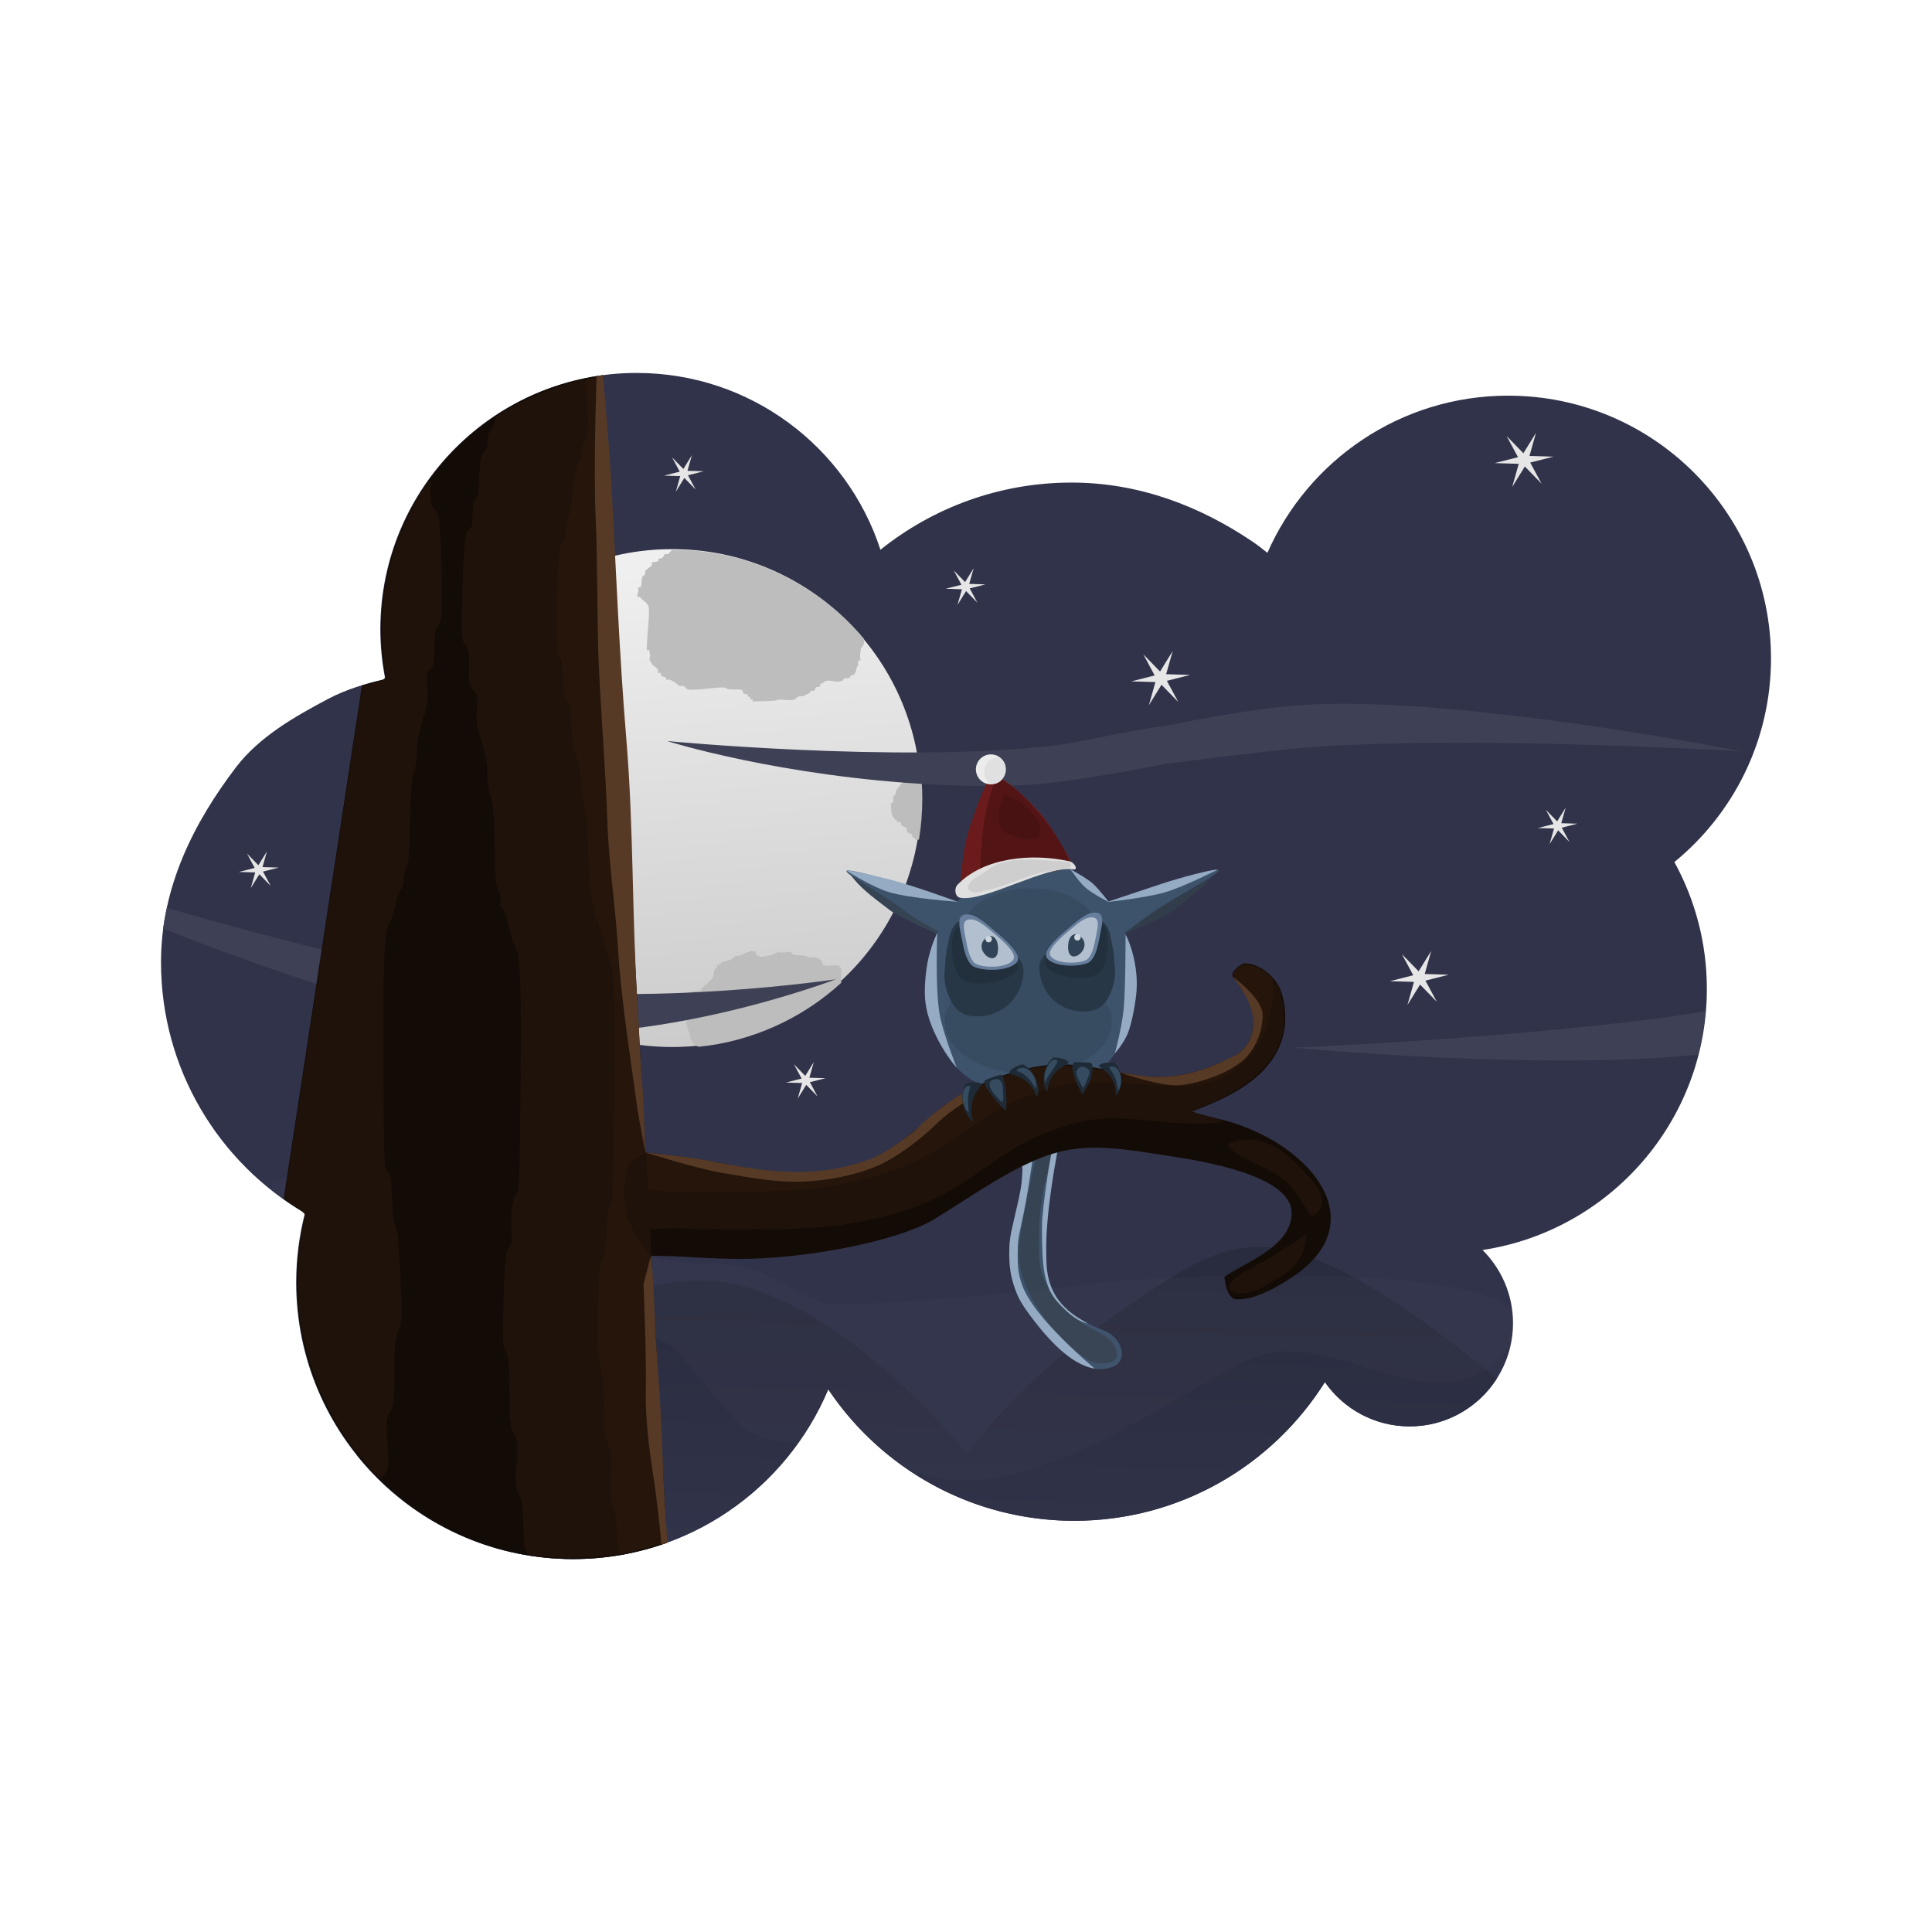 <svg:svg xmlns:dc="http://purl.org/dc/elements/1.1/" xmlns:ns2="http://creativecommons.org/ns#" xmlns:rdf="http://www.w3.org/1999/02/22-rdf-syntax-ns#" xmlns:svg="http://www.w3.org/2000/svg" height="896.067" id="svg2" version="1.1" viewBox="-74.672 -172.969 896.067 896.067" width="896.067">
  <svg:defs id="defs4">
    <svg:filter color-interpolation-filters="sRGB" id="filter6120">
      <svg:feGaussianBlur id="feGaussianBlur6122" stdDeviation="5.45" />
    </svg:filter>
    <svg:linearGradient gradientUnits="userSpaceOnUse" id="linearGradient3694" x1="1161.2" x2="1130" y1="1164.8" y2="718.29">
      <svg:stop id="stop6203" offset="0" stop-color="#ccc" />
      <svg:stop id="stop6205" offset="1" stop-color="#efefef" />
    </svg:linearGradient>
    <svg:linearGradient gradientTransform="translate(311.96 465.61)" gradientUnits="userSpaceOnUse" id="linearGradient3696" x1="218.67" x2="215.63" y1="334.72" y2="466.34">
      <svg:stop id="stop5480" offset="0" stop-color="#292b3e" />
      <svg:stop id="stop5482" offset="1" stop-color="#31334a" />
    </svg:linearGradient>
  </svg:defs>
  <svg:g id="layer2" transform="translate(-141.21 -384.7)">
    <svg:g id="g3598">
      <svg:path d="m361.87 384.7c-65.67 0-118.94 53.205-118.94 118.88 0 7.913 0.806 15.614 2.281 23.094-9.177 2.15-18.149 4.807-26.375 9.156-15.755 8.33-32.155 17.685-42.938 31.875-19.505 25.67-34.688 55.545-34.688 90.281 0 49.647 26.804 93.023 66.75 116.44-2.634 10.247-4.062 20.993-4.062 32.062 0 70.897 57.478 128.34 128.38 128.34 53.3 0 98.997-32.469 118.41-78.719 24.623 36.761 66.524 60.969 114.09 60.969 49.003 0 91.969-25.675 116.25-64.312 8.659 12.413 23.03 20.531 39.312 20.531 26.464 0 47.938-21.442 47.938-47.906 0-13.253-5.429-25.232-14.125-33.906 58.884-8.894 104.03-59.731 104.03-121.09 0-21.338-5.465-41.379-15.062-58.844 27.34-22.355 44.812-56.336 44.812-94.406 0-67.326-54.58-121.91-121.91-121.91-49.889 0-92.787 29.989-111.66 72.906-2.412-1.978-4.879-3.861-7.469-5.594-24.265-16.241-52.219-27-83.344-27-33.552 0-64.358 11.696-88.656 31.156-15.524-47.609-60.241-82-113.03-82z" fill="#31334a" id="path3865" style="color:#000000" />
      <svg:g id="g6209" transform="translate(311.96 157.34)">
        <svg:path d="m1361.7 935.23c0 130.4-105.71 236.11-236.11 236.11s-236.11-105.71-236.11-236.11 105.71-236.11 236.11-236.11 236.11 105.71 236.11 236.11z" fill="url(#linearGradient3694)" id="path5054" style="color:#000000" transform="matrix(.489 0 0 .489 -484.1 -32.79)" />
        <svg:path d="m104.53 495.64c-3.411-0.754-5.662 2.498-8.963 2.154-1.32 1.957-4.437 2.285-6.549 2.96 0.335 1.466-2.444 0.542-1.863 2.503-2.417 0.495-0.716 4.383-3.181 5.797-1.26 1.877-3.976 2.937-4.498 4.92-2.345 0.238-5.689-0.648-5.571 2.548-2.086 0.495-0.69 4.483-1.143 6.345-0.058 3.792-0.073 7.833 1.886 11.204-0.492 2.43 1.888 5.227 3.982 5.822 24.48-2.423 48.018-13.048 66.119-29.69-0.572-2.495 1.213-6.715-1.289-7.994-2.283-0.532-6.535 1.177-7.633-1.217-0.055-2.599-4.103-2.684-6.14-2.633-2.136-1.413-5.003-0.549-7.5-1.312-0.388-2.08-4.431-0.342-6.34-1.097-1.948 0.253-3.108 1.902-5.477 1.675-2.157 0.795-5.066 1.133-5.402-1.891l-0.438-0.094z" fill="#bdbdbd" id="path5435" />
        <svg:path d="m66.844 309.39c-1.284 0.055-1.424 1.462-2.438 1.969-0.395 0.197-0.949-0.197-1.344 0-0.658 0.329-0.701 1.342-1.312 1.75-0.235 0.157-1.673 0.392-1.75 0.469-0.208 0.208 0.208 0.667 0 0.875-0.232 0.232-0.612 0.29-0.906 0.438-0.225 0.113-2.095 0.161-2.188 0.438-0.139 0.418 0.139 0.894 0 1.312-0.123 0.368-2.621 1.711-3.094 2.656-0.197 0.395 0.107 0.885 0 1.312-0.151 0.605-1.081 0.765-1.312 1.344-0.38 0.951-0.308 3.946-0.906 4.844-0.163 0.245-0.612-0.132-0.875 0-0.526 0.263 0.143 1.179 0 1.75-0.102 0.407-0.95 2.144-0.438 2.656 0.208 0.208 0.612-0.132 0.875 0 0.558 0.279 0.845 0.938 1.344 1.312 3.398 2.549 3.062 3.005 3.062 7.062 0 2.202-1.383 15.55-0.875 16.312 0.163 0.245 0.667-0.208 0.875 0 0.429 0.429 0.198 1.239 0.469 1.781 0.356 0.712-0.534 2.56 0 3.094 0.208 0.208 1.205 2.134 1.312 2.188 1.201 0.6 0.898 0.492 2.188 1.781 0.429 0.429 0.04 1.321 0.469 1.75 0.208 0.208 0.612-0.132 0.875 0 0.416 0.208 0.109 1.015 0.438 1.344 0.25 0.25 2.136 0.771 2.188 0.875 0.132 0.263-0.245 0.712 0 0.875 0.367 0.245 0.911-0.086 1.344 0 1.544 0.309 3.507 1.757 4.406 2.656 0.568 0.568 2.113 0.075 2.656 0.438 0.446 0.297 1.055 1.184 1.312 1.312 2.495 1.248 16.868-1.664 18.094-0.438 1.105 1.105 5.916 0.347 7.5 0.875 0.325 0.108 0.269 1.008 0.438 1.344 0.314 0.629 1.705 0.393 2.188 0.875 0.208 0.208-0.208 0.667 0 0.875 0.208 0.208 0.698-0.208 0.906 0 0.329 0.329 0.109 0.984 0.438 1.312 0.208 0.208 0.667-0.208 0.875 0 0.208 0.208-0.132 0.643 0 0.906 0.018 0.035 10.118-0.2 10.594-0.438 2.202-1.101 6.095 0.437 8.812-0.469 0.697-0.232 1.067-1.04 1.75-1.312 0.69-0.276 2-0.109 2.656-0.438 0.387-0.193 2.541-1.236 2.656-1.312 0.274-0.182 0.143-0.759 0.438-0.906 0.395-0.197 0.918 0.197 1.312 0 0.658-0.329 0.713-1.372 1.344-1.75 0.52-0.312 1.479 0.105 1.75-0.438 0.132-0.263-0.208-0.667 0-0.875 0.097-0.097 1.613-0.738 2.219-1.344 1.042-1.042 5.555 0.492 7.031 0 2.699-0.9 0.775-0.307 1.781-1.312 0.26-0.26 2.464-0.054 2.656-0.438 1.036-2.072 0.356-0.415 1.75-1.344 1.494-0.996 1.14-2.749 1.75-3.969 0.066-0.132 0.422 0.139 0.469 0 0.003-0.008-0.134-2.558 0-2.625 0.263-0.132 0.667 0.208 0.875 0 0.354-0.354-0.166-2.157 0-2.656 0.149-0.448 0.171-2.694 0.438-3.094 0.579-0.869 1.047-0.859 1.312-2.188 0.117-0.583 0.044-1.403 0.062-2.125-20.509-24.441-50.934-40.279-85.094-41.281-1.04 0.093-1.968 0.156-2.281 0.156-0.443-0.159-0.798-0.2-1.094-0.188z" fill="#bdbdbd" id="path5445" />
        <svg:path d="m181.22 409.27c-3.133-0.003-7.207 1.258-8.125 3.094-0.381 0.763 0.9 3.962 0 5.312-0.129 0.193-0.461 0.148-0.625 0.312-0.381 0.381-0.328 1.101-0.625 1.25-0.186 0.093-0.478-0.147-0.625 0s0.066 0.428 0 0.625c-0.139 0.418-0.74 0.543-0.938 0.938-0.225 0.45-0.087 1.425-0.312 1.875-0.117 0.233-0.907 0.876-0.938 0.938-0.322 0.645-0.147 3.011-0.312 3.094-0.186 0.093-0.51-0.173-0.625 0-0.533 0.8-0.137 5.039 0.312 5.938 0.119 0.239 1.533 2.178 1.562 2.188 0.197 0.066 0.478-0.147 0.625 0 0.147 0.147-0.147 0.478 0 0.625 0.568 0.568 1.469-0.188 1.875 0.625 0.36 0.721-0.048 0.529 0.312 1.25 0.239 0.479 1.867 0.288 2.188 1.25 0.289 0.866 0.151 1.794 0.938 2.188 0.321 0.16 1.397 0.294 1.562 0.625 0.166 0.333 0.062 0.968 0.312 1.219 0.173 0.173 0.818 0.073 0.938 0.312 0.093 0.186-0.093 0.439 0 0.625 0.077 0.155 1.256 0.272 2.062 0.312 1.016-6.162 1.562-12.488 1.562-18.938 0-5.29-0.374-10.493-1.062-15.594-0.02-0.023-0.043-0.039-0.062-0.062z" fill="#bdbdbd" id="path5450" />
      </svg:g>
      <svg:path d="m700.25 538.27c-13.646-0.354-26.388-0.067-37.396 1.061-13.927 1.427-34.031 4.715-56.13 9.095-19.26 2.407-38.035 7.622-53.514 9.335-70.856 7.838-177.26-2.328-177.26-2.328s52.243 16.531 124.13 20.21c-0.082 0.029-0.171 0.057-0.253 0.086 0.306-0.024 0.547-0.044 0.846-0.067 18.429 0.924 35.744 0.94 50.105-0.532 14.024-1.437 34.352-4.747 56.633-9.173 19.085-2.385 37.666-4.683 53.011-6.38 70.856-7.838 213.87 0.613 213.87 0.613s-88.906-17.704-160.81-21.374c0.104-0.036 0.212-0.079 0.316-0.115-0.398 0.032-0.71 0.03-1.096 0.059-4.21-0.209-8.391-0.385-12.459-0.49z" fill="#3e4055" id="path5778" style="color:#000000" />
      <svg:path d="m143.96 632.85c-0.609 2.342-1.127 5.764-1.78 9.512 48.911 19.574 113.33 41.127 156.24 46.909 70.192 9.458 155.8-23.348 155.8-23.348s-87.012 13.122-157.58 3.035c-40.75-5.82-104.28-22.17-152.68-36.11z" fill="#3e4055" id="path5780" style="color:#000000" />
      <svg:path d="m857.54 680.8c-73.964 11.952-190.72 16.844-190.72 16.844s113.57 10.911 187.41 3.188c1.641-6.483 2.752-13.183 3.312-20.031z" fill="#3e4055" id="path5782" style="color:#000000" />
      <svg:path d="m610.72 634c10.773-8.112 14.227-11.02 18.634-16.618-18.402 7.096-29.329 15.743-42.834 28.545 0 0 20.086-8.829 24.2-11.927z" fill="#323d4c" id="path5162" style="color:#000000" />
      <svg:path d="m579.92 630.09c8.912-2.516 18.284-6.377 27.573-9.086 44.053-12.849 19.342-2.728-4.846 12.904-4.836 3.125-14.609 10.615-14.609 10.615-6.962-2.563-6.774-9.06-8.117-14.432z" fill="#3c536b" id="path4583" />
      <svg:path d="m479.71 634.22c-10.773-8.112-14.227-11.02-18.634-16.618 18.402 7.096 34.452 14.605 42.834 28.545 0 0-20.086-8.829-24.2-11.927z" fill="#364353" id="path5136" style="color:#000000" />
      <svg:path d="m510.84 630.09c-8.912-2.516-18.224-6.589-27.573-9.086-15.26-4.077-22.952-6.034-24.003-5.417-1.806 1.059 14.403 8.971 28.187 19.535 4.57 3.502 14.554 8.682 14.554 8.682 4.742-3.174 7.852-7.617 8.835-13.714z" fill="#3c536b" id="path4585" />
      <svg:path d="m592.46 666.44c0 33.917-18.526 53.097-48.722 53.097s-47.155-19.807-47.155-53.724 33.409-56.085 47.939-56.085c21.423 0 47.939 22.795 47.939 56.712z" fill="#3c536b" id="path4579" style="color:#000000" />
      <svg:path d="m544.39 623.8c-17.169 0-31.062 8.608-31.062 19.219 0 9.52 11.205 17.412 25.906 18.938-19.414 1.308-34.531 11.435-34.531 23.781 0 13.233 17.369 23.969 38.781 23.969s38.75-10.735 38.75-23.969c0-12.106-14.507-22.101-33.375-23.719 15.052-1.339 26.625-9.327 26.625-19 0-10.611-13.924-19.219-31.094-19.219z" fill="#374b61" id="path5152" style="color:#000000" />
      <svg:path d="m577.85 639.1c2.732 2.036 3.534 5.704 4.186 9.026 0.545 2.779 1.107 5.565 1.266 8.389 0.23 4.09 0.977 7.206-0.46 12.282-1.127 3.982-3.141 8.34-6.699 10.454-3.592 2.135-8.456 1.93-12.504 0.894-4.029-1.031-7.932-3.476-10.486-6.758-2.923-3.756-4.755-8.778-4.551-13.532 0.075-1.754 1.015-3.451 2.101-4.83 3.799-4.825 10.003-7.133 14.698-11.107 1.666-1.118 2.878-1.291 6.222-3.476 1.971-1.287 4.308-2.773 6.229-1.342z" fill="#273746" id="path4593" />
      <svg:path d="m576.35 640.13c5.088-1.23 5.572 17.9-0.01 22.742-6.627 5.748-27.49 0.348-24.926-5.44 2.727-6.157 7.442-8.45 12.056-11.579 4.58-3.105 7.908-4.521 12.88-5.723z" fill="#22303d" id="path5174" style="color:#000000" />
      <svg:path d="m511.6 625.73s1.193-19.71 4.154-28.649c2.908-8.778 9.264-28.412 12.544-24.977 3.592-0.468 14.85 10.164 20.748 16.838 6.434 7.281 15.444 24.721 15.444 24.721z" fill="#6b1b1b" id="path5083" style="color:#000000" />
      <svg:path d="m520.46 623.02c1.367-15.692 0.788-33.384 8.136-50.215 5.596-1.01 30.388 24.569 34.194 39.857z" fill="#521414" id="path5140" style="color:#000000" />
      <svg:path d="m169.74 149.52c0 3.838-3.111 6.949-6.949 6.949s-6.949-3.111-6.949-6.949 3.111-6.949 6.949-6.949 6.949 3.111 6.949 6.949z" fill="#ececec" id="path5085" style="color:#000000" transform="translate(363.32 419.04)" />
      <svg:path d="m510.63 622.07c-1.648 1.704-1.196 5.573 1.132 6.022 11.378 2.197 40.176-15.216 52.496-13.125 2.56 0.434 0.782-3.211-1.753-3.771-17.399-3.844-39.552-1.868-51.875 10.874z" fill="#e0e0e0" id="path5087" style="color:#000000" />
      <svg:path d="m510.68 639.49c-2.853 2.126-3.691 5.957-4.372 9.428-0.569 2.903-1.156 5.813-1.322 8.762-0.24 4.272-1.02 7.527 0.481 12.828 1.178 4.159 3.281 8.711 6.997 10.919 3.752 2.229 8.832 2.016 13.06 0.934 4.208-1.077 8.285-3.631 10.952-7.058 3.053-3.923 4.966-9.168 4.753-14.134-0.079-1.832-1.06-3.604-2.194-5.045-3.968-5.04-10.448-7.45-15.351-11.601-1.74-1.167-3.006-1.349-6.499-3.631-2.058-1.345-4.499-2.897-6.506-1.401z" fill="#273746" id="path4587" />
      <svg:path d="m511.88 641.91c-5.353-1.114-5.217 18.873 0.773 23.74 7.111 5.778 28.709-0.559 25.839-6.515-3.054-6.336-8.052-8.572-12.974-11.683-4.885-3.088-8.408-4.455-13.638-5.543z" fill="#22303d" id="path5172" style="color:#000000" />
      <svg:path d="m514.33 635.85c-3.987 0.421-2.919 5.117-2.045 9.488 1.019 5.096 1.792 10.916 4.868 13.992 2.379 2.379 12.683 3.115 18.118 0.671 5.435-2.445 5.63-5.823-8.55-17.533-4.22-3.484-8.192-7.061-12.391-6.618z" fill="#677f9d" id="path4589" />
      <svg:path d="m516.01 638.17c-3.405 0.359-2.492 4.37-1.746 8.102 0.87 4.352 1.53 9.322 4.157 11.948 2.031 2.031 10.83 2.66 15.471 0.573s4.807-4.973-7.301-14.972c-3.603-2.975-6.995-6.03-10.581-5.651z" fill="#b2bfce" id="path5164" />
      <svg:path d="m575.02 635.03c3.818 0.403 2.794 4.899 1.957 9.084-0.976 4.879-1.716 10.451-4.66 13.396-2.277 2.277-12.143 2.983-17.347 0.642-5.204-2.341-5.39-5.575 8.187-16.787 4.04-3.336 7.843-6.761 11.863-6.336z" fill="#677f9d" id="path4595" />
      <svg:path d="m573.38 637.24c3.26 0.344 2.386 4.184 1.671 7.757-0.833 4.166-1.465 8.925-3.98 11.439-1.945 1.945-10.369 2.547-14.813 0.548-4.443-1.999-4.603-4.761 6.991-14.334 3.45-2.849 6.697-5.773 10.13-5.41z" fill="#b2bfce" id="path5166" />
      <svg:g id="g5839" transform="translate(314.84 157.13)">
        <svg:path d="m252.42 488.61c7.576 5.596-6.133 15.951-5.313 4.251 0.301-4.29 2.883-6.045 5.313-4.251z" fill="#314457" id="path4597" />
        <svg:path d="m165.29 225.65c0 0.862-0.699 1.562-1.562 1.562-0.862 0-1.562-0.699-1.562-1.562 0-0.862 0.699-1.562 1.562-1.562 0.862 0 1.562 0.699 1.562 1.562z" fill="#cdd6df" id="path5170" style="color:#000000" transform="matrix(.957 0 0 .957 94.732 273.4)" />
      </svg:g>
      <svg:path d="m525.83 575.17c8.972 1.523 9.466-15.073 0.66-11.514-3.597 1.453-5.502 9.283-0.078 11.638" fill="#e0e0e0" id="path5176" />
      <svg:path d="m650.78 790.01c-21.832 0.054-38.449 11.63-71.941 35.062-24.238 16.958-47.311 39.088-63.562 60.906-40.688-47.75-86.799-80.389-123.38-80.406-32.798-0.015-76.123 18.605-142.44 67.969-5.468 4.07-11.379 8.494-17.406 13.156 23.525 29.345 59.681 48.125 100.22 48.125 53.3 0 98.997-32.469 118.41-78.719 13.332 19.904 31.724 36.122 53.344 46.812 0.229 0.113 0.458 0.232 0.688 0.344 0.485 0.237 0.98 0.457 1.469 0.688 0.745 0.353 1.498 0.692 2.25 1.031 2.023 0.913 4.051 1.778 6.125 2.594 0.031 0.012 0.063 0.019 0.094 0.031 0.208 0.082 0.417 0.169 0.625 0.25 0.842 0.326 1.681 0.659 2.531 0.969 0.123 0.045 0.252 0.08 0.375 0.125 0.938 0.339 1.865 0.65 2.812 0.969 1.036 0.349 2.078 0.707 3.125 1.031 0.082 0.025 0.168 0.037 0.25 0.062 0.911 0.281 1.831 0.55 2.75 0.812 0.229 0.065 0.458 0.123 0.688 0.188 0.947 0.265 1.888 0.536 2.844 0.781 0.259 0.066 0.522 0.123 0.781 0.188 0.666 0.166 1.33 0.312 2 0.469 1.087 0.254 2.185 0.491 3.281 0.719 0.074 0.015 0.145 0.047 0.219 0.062 0.02 0.004 0.043-0.004 0.062 0 0.178 0.036 0.353 0.089 0.531 0.125 8.81 1.777 17.915 2.719 27.25 2.719 49.003 0 91.969-25.675 116.25-64.312 8.659 12.413 23.03 20.531 39.312 20.531 17.009 0 31.963-8.857 40.469-22.219-41.115-33.782-82.148-61.13-110.03-61.062z" fill="url(#linearGradient3696)" id="path5044" />
      <svg:path d="m536.83 721.69c-0.861 11.529 3.842 21.687 3.905 32.322 0.046 7.801-1.698 13.818-4.776 27.049-2.891 12.427-1.666 27.086 6.633 38.511 8.406 11.573 24.964 32.517 40.429 25.903 6.758-2.89 4.262-13.338-4.811-16.817-20.835-7.987-25.676-18.797-26.349-30.937-1.22-22.03 5.05-51.617 7.697-65.232 0.253-1.304-0.618-14.191-1.673-15.181-9.77-2.336-15.529 0.875-21.054 4.382z" fill="#3c536b" id="path4575" />
      <svg:path d="m539.15 790.02c-2.032 19.387 17.093 43.171 32.214 52.545 3.82 2.368 14.452 2.456 13.274-3.436-1.71-8.549-12.485-10.363-18.271-14.991-9.768-7.814-12.636-12.019-15.928-19.832-2.179-5.17-1.993-11.098-2.03-16.709-0.064-9.709 0.982-20.616 3.131-28.957 1.413-5.486 4.32-17.906 2.655-21.238-0.211-0.422-2.669 6.273-6.453 6.524-2.416 13.44-7.006 30.964-8.592 46.094z" fill="#364353" id="path5089" />
      <svg:path d="m253.65 747.29c-0.961-0.006-1.924 0.012-2.906 0.031-16.021 0.311-34.916 4.054-58.094 12.969 0 1.264 0.015 2.503 0.062 3.719 4.827 3.8 9.924 7.284 15.25 10.406-0.788 3.067-1.465 6.161-2.031 9.312 1.693 1.099 3.413 2.165 5.156 3.188-1.322 5.143-2.345 10.409-3.031 15.781 37.561 36.915 133.41 11.239 168.59 32.531 7.595 4.596 29.713 37.054 37.719 40.688 8.039 3.649 15.299 4.833 22.281 5.281 5.567-7.763 10.287-16.171 14.031-25.094 9.466 14.133 21.491 26.394 35.406 36.156 50.56 24.734 122.14-32.798 160.59-50.25 38.396-17.426 88.613 37.64 120.53-6.562 0.694-3.246 1.062-6.61 1.062-10.062 0-1.711-0.106-3.398-0.281-5.062-0.169-0.424-0.32-0.863-0.5-1.281-25.754-23.478-179.75-14.652-196.25-11.656-11.029 2.002-113.56 11.867-122.66 8.562-21.775-7.906-26.193-18.188-54.25-18.188-60.909 0-80.15-50.069-140.69-50.469z" fill="#696a7a" filter="url(#filter6120)" id="path5800" opacity=".237" />
      <svg:g id="g5508" transform="translate(311.08 156.72)">
        <svg:g id="g5233" transform="translate(-51.362)">
          <svg:path d="m47.413 588.12c41.412-4.412 109.21 10.479 125.42 11.088 25.873 0.972 41.828-4.487 64.653-25.488 16.619-15.292 42.433-24.709 60.484-25.036 14.35-0.26 29.579 4.748 42.734 5.852 9.183 0.771 19.836-1.792 27.942-4.966 11.288-4.42 20.463-7.692 19.497-23.485-0.407-6.657-6.227-13.409-9.361-17.758-1.772-2.459 3.819-6.498 5.306-6.499 7.373-0.003 15.653 7.045 17.57 15.062 8.613 36.017-29.293 48.487-41.856 53.618-0.256 0.512 15.749 4.276 17.304 4.748 38.928 11.821 65.561 46.296 30.756 70.911-6.881 4.867-19.68 12.574-28.591 11.353-3.823-2.085-4.281-8.241-4.567-10.291 8.818-6.442 31.691-13.995 31.164-30.086-0.56-17.122-42.114-23.706-54.946-25.7-24.51-3.809-40.122-6.637-57.713-0.76-16.82 5.619-34.945 18.675-53.064 29.786-13.839 8.486-47.703 16.266-78.839 18.089-18.958 1.11-36.438-1.03-47.447-1.03-18.072 0-110.21-4.384-127.81-8.252-10.183-8.761 7.289-23.701 11.873-33.623 10.699-2.956 22.997-4.711 49.494-7.534z" fill="#130b05" id="path4577" />
          <svg:path d="m116.96 299.79c-16.58-1.014-113.54-2.75-120.66-4.219-2.872-0.593-14.711-11.82-10.861-12.921 7.303-2.089 48.729-1.664 57.784-2.627 16.099-1.712 61.861-1.357 102.88 7.113 12.012 2.48 18.336 3.297 28.362 3.663 25.107 0.916 38.085-3.991 60.521-22.886 14.235-11.988 22.652-16.981 37.035-21.967 17.225-5.972 28.056-6.397 51.639-2.027 21.786 4.037 33.618 2.873 51.027-5.02 7.053-3.198 9.608-5.391 11.79-10.117 3.441-7.455 1.718-16.085-5.052-25.307-3.052-4.158-3.119-4.407-1.749-6.499 0.784-1.196 2.431-2.428 3.661-2.736 3.029-0.76 9.229 1.726 12.301 4.932 2.42 2.526 2.477 2.803 1.957 9.542-2.061 26.724-18.638 42.594-44.494 42.594-3.679 0-13.101-0.643-20.937-1.428-20.009-2.006-28.63-1.371-41.984 3.094-15.872 5.307-20.682 7.987-42.004 23.409-27.072 19.581-69.634 27.174-131.22 23.409z" fill="#25150a" id="path4976" style="color:#000000" transform="translate(0 308.27)" />
          <svg:path d="m125.62 316.62c-14.17-0.949-39.674 3.187-70.618-0.408-32.059-3.724-70.348-2.369-70.928-4.584-0.441-1.686 7.458-18.233 8.145-18.92 0.142-0.142 1.543 0.11 3.113 0.56 3.43 0.984 69.4 1.318 103.35 4.486 22.393 2.09 27.327 2.266 52.119 1.861 28.156-0.46 35.795-1.196 53.373-5.14 17.724-3.977 29.587-9.052 44.24-18.927 5.587-3.766 12.345-8.322 15.017-10.125 10.605-7.156 27.365-13.958 39.075-15.858 7.07-1.147 17.841-1.141 30.711 0.019 13.916 1.254 26.954 1.214 32.243-0.099 11.208-2.781 21.106-10.45 25.994-20.14 3.186-6.314 4.27-10.098 5.73-20.001l1.173-7.95 1.469 3.355c0.808 1.845 1.809 6.063 2.225 9.373 2.403 19.139-8.851 33.609-34.816 44.763-4.134 1.776-7.517 3.344-7.517 3.483s3.478 1.177 7.729 2.306c6.76 1.795 7.397 2.124 5.079 2.629-4.751 1.034-17.412 0.809-30.034-0.532-21.089-2.241-29.423-1.697-43.246 2.82-14.326 4.681-21.239 8.458-39.349 21.492-18.764 13.505-37.447 20.357-66.253 24.299-12.288 1.681-50.917 2.385-68.019 1.239z" fill="#1e120a" id="path4978" style="color:#000000" transform="translate(0 308.27)" />
          <svg:path d="m388.9 275.36c-4.146-0.752-13.774 0.816-12.257 3.092 3.894 5.841 19.19 9.576 27.053 16.674 4.891 4.415 10.634 16.521 12.036 15.68 7.241-4.345 4.673-11.185-1.461-17.874-9.084-9.904-15.249-15.737-25.371-17.572z" fill="#1e120a" id="path4986" transform="translate(0 308.27)" />
          <svg:path d="m412.53 318.97c-4.75 4.366-7.231 4.597-12.698 8.502-5.208 3.72-11.143 6.228-16.232 9.275-2.132 1.277-8.242 5.691-6.736 7.95 2.5 3.75 10.915 2.085 18.699-2.698 3.672-2.256 8.227-4.617 11.138-7.762 4.508-4.872 6.46-10.854 5.829-15.268z" fill="#1e120a" id="path4988" transform="translate(0 308.27)" />
        </svg:g>
        <svg:g id="g5500">
          <svg:g id="g5427" transform="translate(235.68 -5.614)">
            <svg:path d="m-200.63 234.66c-58.109 7.805-102.94 57.565-102.94 117.81 0 7.913 0.806 15.614 2.281 23.094-3.735 0.875-7.434 1.844-11.062 2.969l-36.312 238.19c3.271 2.334 6.645 4.554 10.125 6.594-2.634 10.247-4.062 20.993-4.062 32.062 0 70.897 57.478 128.34 128.38 128.34 15.229 0 29.823-2.665 43.375-7.531l-29.781-541.53z" fill="#130b05" id="path5400" style="color:#000000" />
            <svg:path d="m-308.35 433.62c-17.83-19.817-28.761-43.125-32.693-69.714-1.703-11.515-1.258-30.613 0.951-40.775 0.738-3.396 1.342-6.667 1.342-7.269s-2.19-2.548-4.867-4.325c-4.49-2.981-4.83-3.442-4.392-5.963 0.665-3.828 35.723-234.13 35.723-234.67 0-0.243 1.687-0.867 3.749-1.387 7.455-1.881 7.56-1.988 6.796-6.824-3.336-21.102-0.78-43.021 7.387-63.363 2.868-7.142 8.863-18.279 12.081-22.443l1.705-2.205 0.02 5.955c0.016 4.943 0.349 6.284 1.96 7.895 1.647 1.647 2.039 3.347 2.591 11.247 0.358 5.119 0.675 16.39 0.706 25.046 0.051 14.452-0.088 15.923-1.708 17.982-1.472 1.871-1.764 3.579-1.764 10.308 0 7.136-0.216 8.251-1.878 9.673-1.716 1.469-1.827 2.171-1.288 8.121 0.522 5.763 0.281 7.502-2.092 15.093-1.83 5.853-2.685 10.413-2.692 14.349-0.005 3.173-0.656 7.754-1.447 10.18-1.081 3.318-1.535 9.111-1.833 23.377-0.298 14.273-0.704 19.45-1.641 20.92-0.685 1.075-1.245 3.425-1.245 5.223s-0.585 3.916-1.3 4.706c-0.715 0.79-1.856 4.09-2.536 7.333-0.68 3.243-1.855 6.842-2.611 7.996-2.706 4.13-3.219 15.238-3.016 65.264 0.19 46.801 0.282 49.31 1.835 50.446 1.397 1.021 1.702 2.84 2.096 12.499 0.317 7.763 0.842 11.741 1.675 12.698 0.887 1.02 1.481 6.969 2.209 22.142 0.971 20.249 0.95 20.878-0.892 26.201-1.646 4.755-1.879 7.318-1.823 20.006 0.06 13.516-0.073 14.776-1.876 17.692-1.835 2.969-1.907 3.76-1.322 14.517 0.545 10.031 0.433 11.692-0.952 14.036-0.864 1.462-1.845 2.659-2.181 2.659-0.336 0-2.485-2.084-4.777-4.631z" fill="#1e120a" id="path5415" style="color:#000000" transform="translate(0 308.27)" />
            <svg:path d="m-194.28 463.37c-0.323-7.322-0.846-10.686-1.913-12.315-1.841-2.809-2.049-5.849-1.101-16.086 0.702-7.585 0.613-8.418-1.323-12.35-1.929-3.916-2.079-5.285-2.11-19.213-0.028-12.622-0.294-15.606-1.679-18.845-1.516-3.545-1.598-5.516-1.037-24.999 0.563-19.583 0.82-21.284 2.463-23.66 1.35-1.951 0.798-3.012 1.295-6.008 0.942-5.683 0.359-16.874 2.103-18.546 1.38-1.323 1.553-5.517 1.966-47.694 0.493-50.422-0.011-62.902-2.725-67.503-0.939-1.591-2.213-5.722-2.831-9.18-0.672-3.762-1.759-6.862-2.707-7.72-1.097-0.993-1.433-2.182-1.095-3.875 0.3-1.501-0.061-3.281-0.938-4.619-1.169-1.784-1.483-5.499-1.743-20.615-0.253-14.724-0.644-19.505-1.939-23.731-0.955-3.116-1.542-7.404-1.427-10.426 0.141-3.7-0.578-7.622-2.574-14.048-2.43-7.821-2.703-9.704-2.226-15.346 0.509-6.016 0.401-6.585-1.662-8.811-2.052-2.215-2.195-2.952-2.061-10.623 0.114-6.539-0.154-8.573-1.299-9.838-2.333-2.578-2.492-5.584-1.569-29.586 0.828-21.519 0.981-22.887 2.697-24.088 1.506-1.055 1.819-2.219 1.819-6.762 0-3.592 0.485-6.181 1.405-7.493 0.98-1.399 1.519-4.689 1.781-10.885 0.304-7.169 0.716-9.311 2.142-11.124 1.1-1.398 1.692-3.338 1.57-5.145-0.109-1.619 0.413-3.603 1.181-4.489 2.261-2.61 2.494-5.394 1.442-17.218-0.551-6.197-0.751-11.518-0.445-11.825 0.307-0.307 2.117-0.843 4.022-1.191l3.465-0.634 0.539 4.936c0.5 4.577 22.913 411.42 26.975 489.68 0.995 19.165 2.035 37.324 2.312 40.354 0.494 5.418 0.462 5.525-1.993 6.473-2.665 1.03-13.051 3.751-17.592 4.609l-2.746 0.519z" fill="#25150a" id="path5417" style="color:#000000" transform="translate(0 308.27)" />
            <svg:path d="m-225.5 474.44c-12.57-1.106-11.513 0.136-11.966-14.06-0.306-9.594-0.717-12.731-1.904-14.543-1.887-2.88-2.099-5.867-1.147-16.155 0.702-7.585 0.613-8.418-1.323-12.35-1.929-3.916-2.079-5.285-2.11-19.213-0.028-12.626-0.294-15.605-1.68-18.848-1.515-3.543-1.599-5.513-1.046-24.634 0.548-18.945 0.765-21.047 2.446-23.768 1.401-2.267 1.715-3.8 1.303-6.373-0.894-5.59 0.392-16.778 2.119-18.434 1.378-1.322 1.553-5.54 1.975-47.575 0.505-50.256-0.01-63.007-2.733-67.621-0.939-1.591-2.213-5.722-2.831-9.18-0.672-3.762-1.759-6.862-2.707-7.72-1.121-1.014-1.435-2.174-1.076-3.97 0.32-1.6-0.016-3.337-0.91-4.701-1.155-1.763-1.483-5.566-1.767-20.52-0.277-14.54-0.686-19.457-1.967-23.649-0.949-3.107-1.536-7.413-1.422-10.426 0.141-3.7-0.578-7.622-2.574-14.048-2.43-7.821-2.703-9.704-2.226-15.346 0.509-6.016 0.401-6.585-1.662-8.811-2.052-2.215-2.195-2.952-2.061-10.623 0.114-6.539-0.154-8.573-1.299-9.838-2.333-2.578-2.492-5.584-1.569-29.586 0.828-21.519 0.981-22.887 2.697-24.088 1.506-1.055 1.819-2.219 1.819-6.762 0-3.592 0.485-6.181 1.405-7.493 0.982-1.403 1.519-4.7 1.785-10.967 0.315-7.445 0.681-9.282 2.16-10.856 1.218-1.296 1.713-2.884 1.569-5.027-0.117-1.736 0.358-3.813 1.067-4.661 0.703-0.841 1.683-2.961 2.18-4.712 0.841-2.966 1.683-3.578 12.35-8.968 9.459-4.78 25.511-10.535 29.384-10.535 0.417 0 1.025 5.584 1.351 12.409 0.539 11.29 0.432 12.771-1.187 16.432-0.979 2.213-1.78 4.787-1.78 5.719 0 0.933-0.606 2.867-1.346 4.299-0.74 1.431-1.702 6.275-2.138 10.762-0.436 4.488-1.418 10.526-2.183 13.417-0.765 2.892-1.391 6.433-1.391 7.87s-0.654 3.334-1.452 4.217c-1.092 1.207-1.629 4.394-2.164 12.861-1.191 18.834-0.979 37.009 0.463 39.798 0.692 1.337 1.542 6.379 1.891 11.204 0.469 6.493 1.059 9.319 2.271 10.876 1.289 1.655 1.638 3.632 1.638 9.269 0 4.919 0.688 9.652 2.194 15.098 1.207 4.363 2.205 9.918 2.218 12.344 0.013 2.426 0.626 6.963 1.361 10.082 0.774 3.282 1.68 13.773 2.152 24.903 0.448 10.578 1.23 20.007 1.738 20.955 0.507 0.948 0.922 2.635 0.922 3.749s0.759 4.018 1.686 6.454c7.859 20.64 8.371 26.215 7.612 82.853-0.474 35.378-0.819 43.789-1.919 46.754-0.738 1.988-1.532 7.783-1.766 12.877-0.234 5.094-0.969 10.652-1.634 12.35-1.757 4.488-2.183 9.894-2.257 28.67-0.05 12.536 0.281 18.086 1.311 22.018 0.938 3.581 1.378 9.267 1.378 17.83 0 10.691 0.283 13.329 1.89 17.623 1.66 4.436 1.825 6.187 1.355 14.394-0.449 7.839-0.256 10.239 1.198 14.91 1.011 3.249 1.732 8.081 1.732 11.605 0 3.321 0.371 7.014 0.824 8.205 0.809 2.127 0.725 2.176-4.631 2.687-11.317 1.081-19.824 1.256-27.618 0.57z" fill="#1e120a" id="path5425" style="color:#000000" transform="translate(0 308.27)" />
          </svg:g>
          <svg:path d="m55.024 281.52c1.23 21.724 2.499 39.621 2.426 47.97 0 0-9.868-12.788-11.137-18.746-1.501-7.046-1.633-14.548-0.221-21.613 0.768-3.843 8.932-7.612 8.932-7.612z" fill="#1e120a" id="path5433" style="color:#000000" transform="translate(0 308.27)" />
        </svg:g>
      </svg:g>
      <svg:g fill="#e6e6e6" id="g5492" transform="translate(311.96 157.34)">
        <svg:path d="m936.95 196.91-26.341-27.051-19.858 32.114 10.256-36.338-37.74-1.141 36.597-9.287-17.882-33.254 26.341 27.051 19.858-32.114-10.256 36.338 37.74 1.141-36.597 9.287z" id="path5058" style="color:#000000" transform="matrix(.295 0 0 .295 24.658 321.88)" />
        <svg:path d="m936.95 196.91-26.341-27.051-19.858 32.114 10.256-36.338-37.74-1.141 36.597-9.287-17.882-33.254 26.341 27.051 19.858-32.114-10.256 36.338 37.74 1.141-36.597 9.287z" id="path5455" style="color:#000000" transform="matrix(.199 0 0 .199 296.03 405.7)" />
        <svg:path d="m936.95 196.91-26.341-27.051-19.858 32.114 10.256-36.338-37.74-1.141 36.597-9.287-17.882-33.254 26.341 27.051 19.858-32.114-10.256 36.338 37.74 1.141-36.597 9.287z" id="path5457" style="color:#000000" transform="matrix(.199 0 0 .199 -52.699 523.74)" />
        <svg:path d="m936.95 196.91-26.341-27.051-19.858 32.114 10.256-36.338-37.74-1.141 36.597-9.287-17.882-33.254 26.341 27.051 19.858-32.114-10.256 36.338 37.74 1.141-36.597 9.287z" id="path5459" style="color:#000000" transform="matrix(.199 0 0 .199 -109.23 242.25)" />
        <svg:path d="m936.95 196.91-26.341-27.051-19.858 32.114 10.256-36.338-37.74-1.141 36.597-9.287-17.882-33.254 26.341 27.051 19.858-32.114-10.256 36.338 37.74 1.141-36.597 9.287z" id="path5461" style="color:#000000" transform="matrix(.295 0 0 .295 144.58 460.93)" />
        <svg:path d="m936.95 196.91-26.341-27.051-19.858 32.114 10.256-36.338-37.74-1.141 36.597-9.287-17.882-33.254 26.341 27.051 19.858-32.114-10.256 36.338 37.74 1.141-36.597 9.287z" id="path5463" style="color:#000000" transform="matrix(.2 0 0 .2 -307.26 425.9)" />
        <svg:path d="m936.95 196.91-26.341-27.051-19.858 32.114 10.256-36.338-37.74-1.141 36.597-9.287-17.882-33.254 26.341 27.051 19.858-32.114-10.256 36.338 37.74 1.141-36.597 9.287z" id="path6118" style="color:#000000" transform="matrix(.295 0 0 .295 193.17 220.65)" />
        <svg:path d="m936.95 196.91-26.341-27.051-19.858 32.114 10.256-36.338-37.74-1.141 36.597-9.287-17.882-33.254 26.341 27.051 19.858-32.114-10.256 36.338 37.74 1.141-36.597 9.287z" id="path6218" style="color:#000000" transform="matrix(.2 0 0 .2 20.522 294.56)" />
      </svg:g>
      <svg:path d="m365.98 746.29s23.632 7.438 35.741 9.483c11.905 2.01 24.511 4.403 36.579 4.022 11.132-0.351 24.29-2.756 34.56-7.065 9.666-4.056 21.264-13.06 28.744-20.403 4.976-4.885 12.078-9.164 12.078-9.164l-0.91-4.307s-11.959 7.269-20.59 15.984c-2.805 2.833-7.008 5.622-10.802 8.216-3.794 2.594-7.524 4.853-11.252 6.264-10.268 3.888-21.007 5.762-31.984 5.962-14.434 0.264-28.867-2.449-43.275-5.263-9.66-1.88-28.89-3.72-28.89-3.72z" fill="#563a26" id="path5567" style="color:#000000" />
      <svg:g id="g5909" transform="translate(312.9 157.03)">
        <svg:g id="g5878">
          <svg:g id="g5348" transform="matrix(.863 -.506 .506 .863 -252.85 182.99)">
            <svg:path d="m210.79 555.63c-1.276 3.293-0.942 1.586-0.676 6.639 0.11 2.087 1.186 8.44 2.255 10.458 1.339-1.748 3.897-5.82 5.058-9.177 1.29-3.73 2.013-5.413 1.49-6.14-0.504-0.701-7.454-1.754-8.128-1.78z" fill="#1e2a36" id="path4603" />
            <svg:path d="m212.46 557.73c-1.293 1.397-1.025 3.031-1.049 4.748 0 0.699 0.939 5.262 1.38 5.852 0.653 0.874 3.101-4.45 3.313-4.803 1.303-2.171 1.833-5.013-0.828-5.963-1.017-0.363-2.26-0.435-2.816 0.166z" fill="#354b60" id="path5106" />
          </svg:g>
          <svg:g id="g5352" transform="matrix(.863 -.506 .506 .863 -252.85 182.99)">
            <svg:path d="m222.4 558.63c1.243 1.714 3.404 3.798 4.371 5.892 1.451 3.138 1.884 6.871 0.919 10.109 2.979-1.51 3.803-6.051 3.984-7.556 0.495-4.118-0.35-6.537-1.656-8.799-1.684-0.937-6.787-1.324-7.618 0.354z" fill="#1e2a36" id="path4605" />
            <svg:path d="m225.81 559.13c0.779 0.929 2.142 2.744 2.717 4.678 0.725 2.439 0.829 4.583 0.881 6.787-0.018 1.395 1.888-2.541 2.119-4.287 0.576-4.351-1.998-8.331-5.716-7.179z" fill="#354b60" id="path5108" />
          </svg:g>
          <svg:g id="g5344" transform="matrix(.863 -.506 .506 .863 -252.07 184.47)">
            <svg:path d="m208.78 554.85c-1.879 1.072-4.745 2.083-6.546 3.643-2.699 2.338-4.75 5.704-5.328 9.23-1.999-2.79-0.716-7.497-0.208-9.014 1.391-4.154 3.225-6.08 5.405-7.646 1.928-0.131 6.678 1.809 6.676 3.787z" fill="#1e2a36" id="path4601" />
            <svg:path d="m204.04 552.93c-3.635-3.296-8.674 5.301-6.984 10.159 2.144-4.073 3.122-6.978 6.984-10.159z" fill="#354b60" id="path5110" />
          </svg:g>
        </svg:g>
        <svg:g id="g5898" transform="matrix(1 0 0 .903 0 52.993)">
          <svg:g id="g5377" transform="matrix(.846 .532 -.532 .846 332.16 -58.71)">
            <svg:path d="m252.84 557.98c-0.709 2.043-2.203 4.691-2.533 7.05-0.495 3.536 0.175 7.421 2.06 10.457-3.341-0.786-5.471-5.175-6.087-6.652-1.685-4.043-1.571-6.701-0.96-9.315 1.366-1.367 6.219-3.03 7.519-1.54z" fill="#1e2a36" id="path4609" />
            <svg:path d="m247.45 559.6c-1.62 0.352-1.954 1.223-2.002 3.387-0.022 0.998 0.245 2.32 0.391 3.274 0.654 4.249 3.754 6.772 3.291 5.882-1.431-2.749 0.173-12.945-1.68-12.543z" fill="#354b60" id="path5112" />
          </svg:g>
          <svg:g id="g5381" transform="matrix(.846 .532 -.532 .846 332.4 -59.49)">
            <svg:path d="m254.86 557.24c1.087 3.579 1.139 2.923 4.664 6.553 1.456 1.499 6.638 4.689 7.773 5.284-0.445-1.862-0.162-6.569-1.446-9.881-1.284-3.312-2.828-5.759-3.699-5.962-0.841-0.197-6.768 3.583-7.292 4.007z" fill="#1e2a36" id="path4611" />
            <svg:path d="m259.03 557.29c-0.808 0.782-0.854 3.191-0.075 4.1 1.176 1.372 3.049 2.509 6.472 4.565 0.839 0.504-1.039-7.603-1.631-8.48-0.745-1.104-3.427-1.482-4.767-0.186z" fill="#354b60" id="path5114" />
          </svg:g>
          <svg:g id="g5385" transform="matrix(.846 .532 -.532 .846 332.16 -58.71)">
            <svg:path d="m265.59 551.86c2.064 0.473 5.062 0.621 7.168 1.561 3.157 1.409 5.939 3.936 7.343 7.008 1.25-3.097-1.117-7.059-1.97-8.311-2.337-3.427-4.564-4.693-7.036-5.537-1.885 0.403-5.982 3.468-5.505 5.279z" fill="#1e2a36" id="path4613" />
            <svg:path d="m270.13 549.26c-0.949 0.788 2.924 2.007 3.885 2.799 0.919 0.758 1.545 0.907 2.269 1.712 0.596 0.662 3.504 3.82 3.511 3.781 0.637-3.27-5.171-12.02-9.665-8.291z" fill="#354b60" id="path5116" />
          </svg:g>
        </svg:g>
      </svg:g>
      <svg:path d="m346.21 385.7c-0.992 0.13-1.985 0.283-2.969 0.438 0.074 1.646-1.646 40.532-0.354 67.835 0.745 15.753 0.627 49.191 1.312 64.946 0.954 21.934 3.294 50.923 3.981 72.867 0.618 19.724 3.638 38.613 4.865 58.308 1.528 24.52 5.473 49.424 8.821 73.763 1.059 7.697 4 22.406 4 22.406s-0.28-10.026-0.996-24.51c-0.376-7.617-1.16-15.302-1.504-22.833-0.328-7.188-0.734-15.203-1.094-20.75-2.692-41.463-1.776-81.905-5.219-123.31-3.283-39.484-4.767-78.316-6.875-117.47-0.75-13.934-3.037-40.891-3.969-51.688z" fill="#563a26" id="path5553" style="color:#000000" />
      <svg:path d="m368.37 794.26-3.374 13.033s1.435 33.031 1.062 49.968c-0.247 11.221 1.521 26.6 3.281 37.686 1.888 11.893 3.714 28.926 3.905 33.094 1.482-0.478 1.387-0.377 2.845-0.907-0.287-4.071-1.612-22.907-2-34.031-0.622-17.834-1.61-37.306-3.031-55.094-0.624-7.81-0.923-20.518-1.469-30.031-0.465-8.097-1.219-13.719-1.219-13.719z" fill="#563a26" id="path5555" style="color:#000000" />
      <svg:path d="m585.51 709.02s19.812 7.097 28.875 5.984c9.068-1.113 21.214-5.284 28.249-11.112 5.938-4.919 9.456-13.461 9.54-21.171 0.087-8.032-13.921-18.012-13.921-18.012s0.971 1.324 2.437 3.335c2.682 3.679 6.625 9.973 7.128 16.575 0.508 6.665-2.393 13.339-8.393 16.553-8.721 4.671-17.886 8.168-27.133 9.448-3.061 0.424-6.931 0.801-10.969 0.529-7.884-0.53-15.812-2.13-15.812-2.13z" fill="#563a26" id="path5569" style="color:#000000" />
      <svg:path d="m561.07 611.38c-10.662-0.371-21.819-2.511-31.912 1.159-2.955 1.074-5.112 3.288-7.729 4.859-1.37 0.822-6.734 3.439-5.761 6.755 0.195 0.663 2.436 1.459 3.062 1.449 2.873-0.047 3.624-0.532 5.349-0.916 8.691-1.931 17.031-6.073 25.728-8.392 2.403-0.641 11.252-1.226 12.974-2.374 1.262-0.841 0.09-2.477-1.712-2.54z" fill="#cecece" id="path5623" />
      <svg:path d="m501.25 644.39s-2.512 4.844-4.095 11.755c-1.421 6.204-1.958 14.24-1.541 19.137 1.407 16.536 14.658 31.701 14.658 31.701s-6.513-16.447-7.98-25.105c-2.087-12.325-1.042-37.487-1.042-37.487z" fill="#94abc3" id="path5723" style="color:#000000" />
      <svg:path d="m562.95 614.86s4.208 6.083 6.957 8.502c3.155 2.777 10.695 6.682 10.695 6.682s17.405-1.919 25.965-4.363c8.833-2.522 24.734-10.6 24.734-10.6-2.485-0.221-17.36 3.656-26.335 6.681-7.865 2.65-24.348 8.116-24.348 8.116s-4.549-6.053-7.398-8.502c-3.074-2.643-10.269-6.515-10.269-6.515z" fill="#94abc3" id="path5725" style="color:#000000" />
      <svg:path d="m588.57 645.45s0.048 24.815-0.883 34.341c-0.862 8.824-4.086 20.538-4.086 20.538s3.85-4.244 5.96-9.197c2.11-4.952 3.833-15.717 4.123-20 0.953-14.087-4.945-26.359-5.114-25.682z" fill="#94abc3" id="path5727" style="color:#000000" />
      <svg:path d="m459.38 615.75s11.532 7.329 19.324 9.717c9.525 2.92 32.022 4.527 32.022 4.527 0.017-0.017-23.909-8.841-34.893-11.153-6.853-1.442-15.901-3.975-16.453-3.092z" fill="#94abc3" id="path5729" style="color:#000000" />
      <svg:path d="m572.55 846.13c-8.321-2.151-17.269-9.732-27.468-23.272-4.661-6.187-6.344-9.148-8.033-14.132-1.726-5.093-2.409-9.473-2.411-15.46-0.001-5.48 0.331-7.875 2.198-15.85 2.252-9.621 2.966-13.015 3.414-16.225 0.295-2.111 0.602-7.331 0.473-8.026l-0.096-0.515 2.078-0.984c2.776-1.315 2.668-1.282 2.563-0.758-0.047 0.236-0.372 2.362-0.723 4.724-1.354 9.121-2.776 16.993-4.372 24.205-1.463 6.612-1.632 8.058-1.634 13.976-0.001 5.373 0.128 6.777 0.943 10.228 1.34 5.673 4.231 10.868 9.995 17.958 5.147 6.332 14.094 15.289 22.208 22.234 1.393 1.192 2.533 2.194 2.533 2.225 0 0.093-0.16 0.061-1.668-0.329v0z" fill="#94abc3" id="path5736" stroke="#000" stroke-linecap="round" stroke-linejoin="round" stroke-width=".016" style="color:#000000" />
      <svg:path d="m569.44 825.14c-1.697-0.591-3.706-1.695-5.433-2.988-2.881-2.156-6.384-5.614-8.375-8.268-2.747-3.661-4.526-8.986-5.221-15.626-0.584-5.583-0.807-17.089-0.422-21.784 0.593-7.231 2.274-19.485 3.795-27.662l0.324-1.74 1.352-0.387c0.743-0.213 1.366-0.376 1.384-0.362 0.018 0.014-0.21 1.357-0.505 2.986-2.377 13.093-3.941 25.603-4.461 35.676-0.234 4.531-0.096 13.282 0.248 15.765 0.544 3.922 1.336 6.708 2.734 9.616 2.763 5.748 7.467 10.333 14.679 14.31 1.821 1.004 1.796 1.123-0.098 0.464z" fill="#94abc3" id="path5740" stroke="#000" stroke-linecap="round" stroke-linejoin="round" stroke-width=".016" style="color:#000000" />
      <svg:path d="m532.56 580.59c-3.475 4.878-4.205 13.129-0.625 16.709 1.808 1.808 13.604 5.136 15.772 2.967 6.006-6.006-8.754-19.037-15.147-19.676z" fill="#491212" id="path5744" />
      <svg:g id="g5843" transform="matrix(-1 0 0 1 776.51 157.95)">
        <svg:path d="m252.42 488.61c7.576 5.596-6.133 15.951-5.313 4.251 0.301-4.29 2.883-6.045 5.313-4.251z" fill="#314457" id="path5845" />
        <svg:path d="m165.29 225.65c0 0.862-0.699 1.562-1.562 1.562-0.862 0-1.562-0.699-1.562-1.562 0-0.862 0.699-1.562 1.562-1.562 0.862 0 1.562 0.699 1.562 1.562z" fill="#cdd6df" id="path5847" style="color:#000000" transform="matrix(.957 0 0 .957 94.732 273.4)" />
      </svg:g>
    </svg:g>
  </svg:g>
</svg:svg>